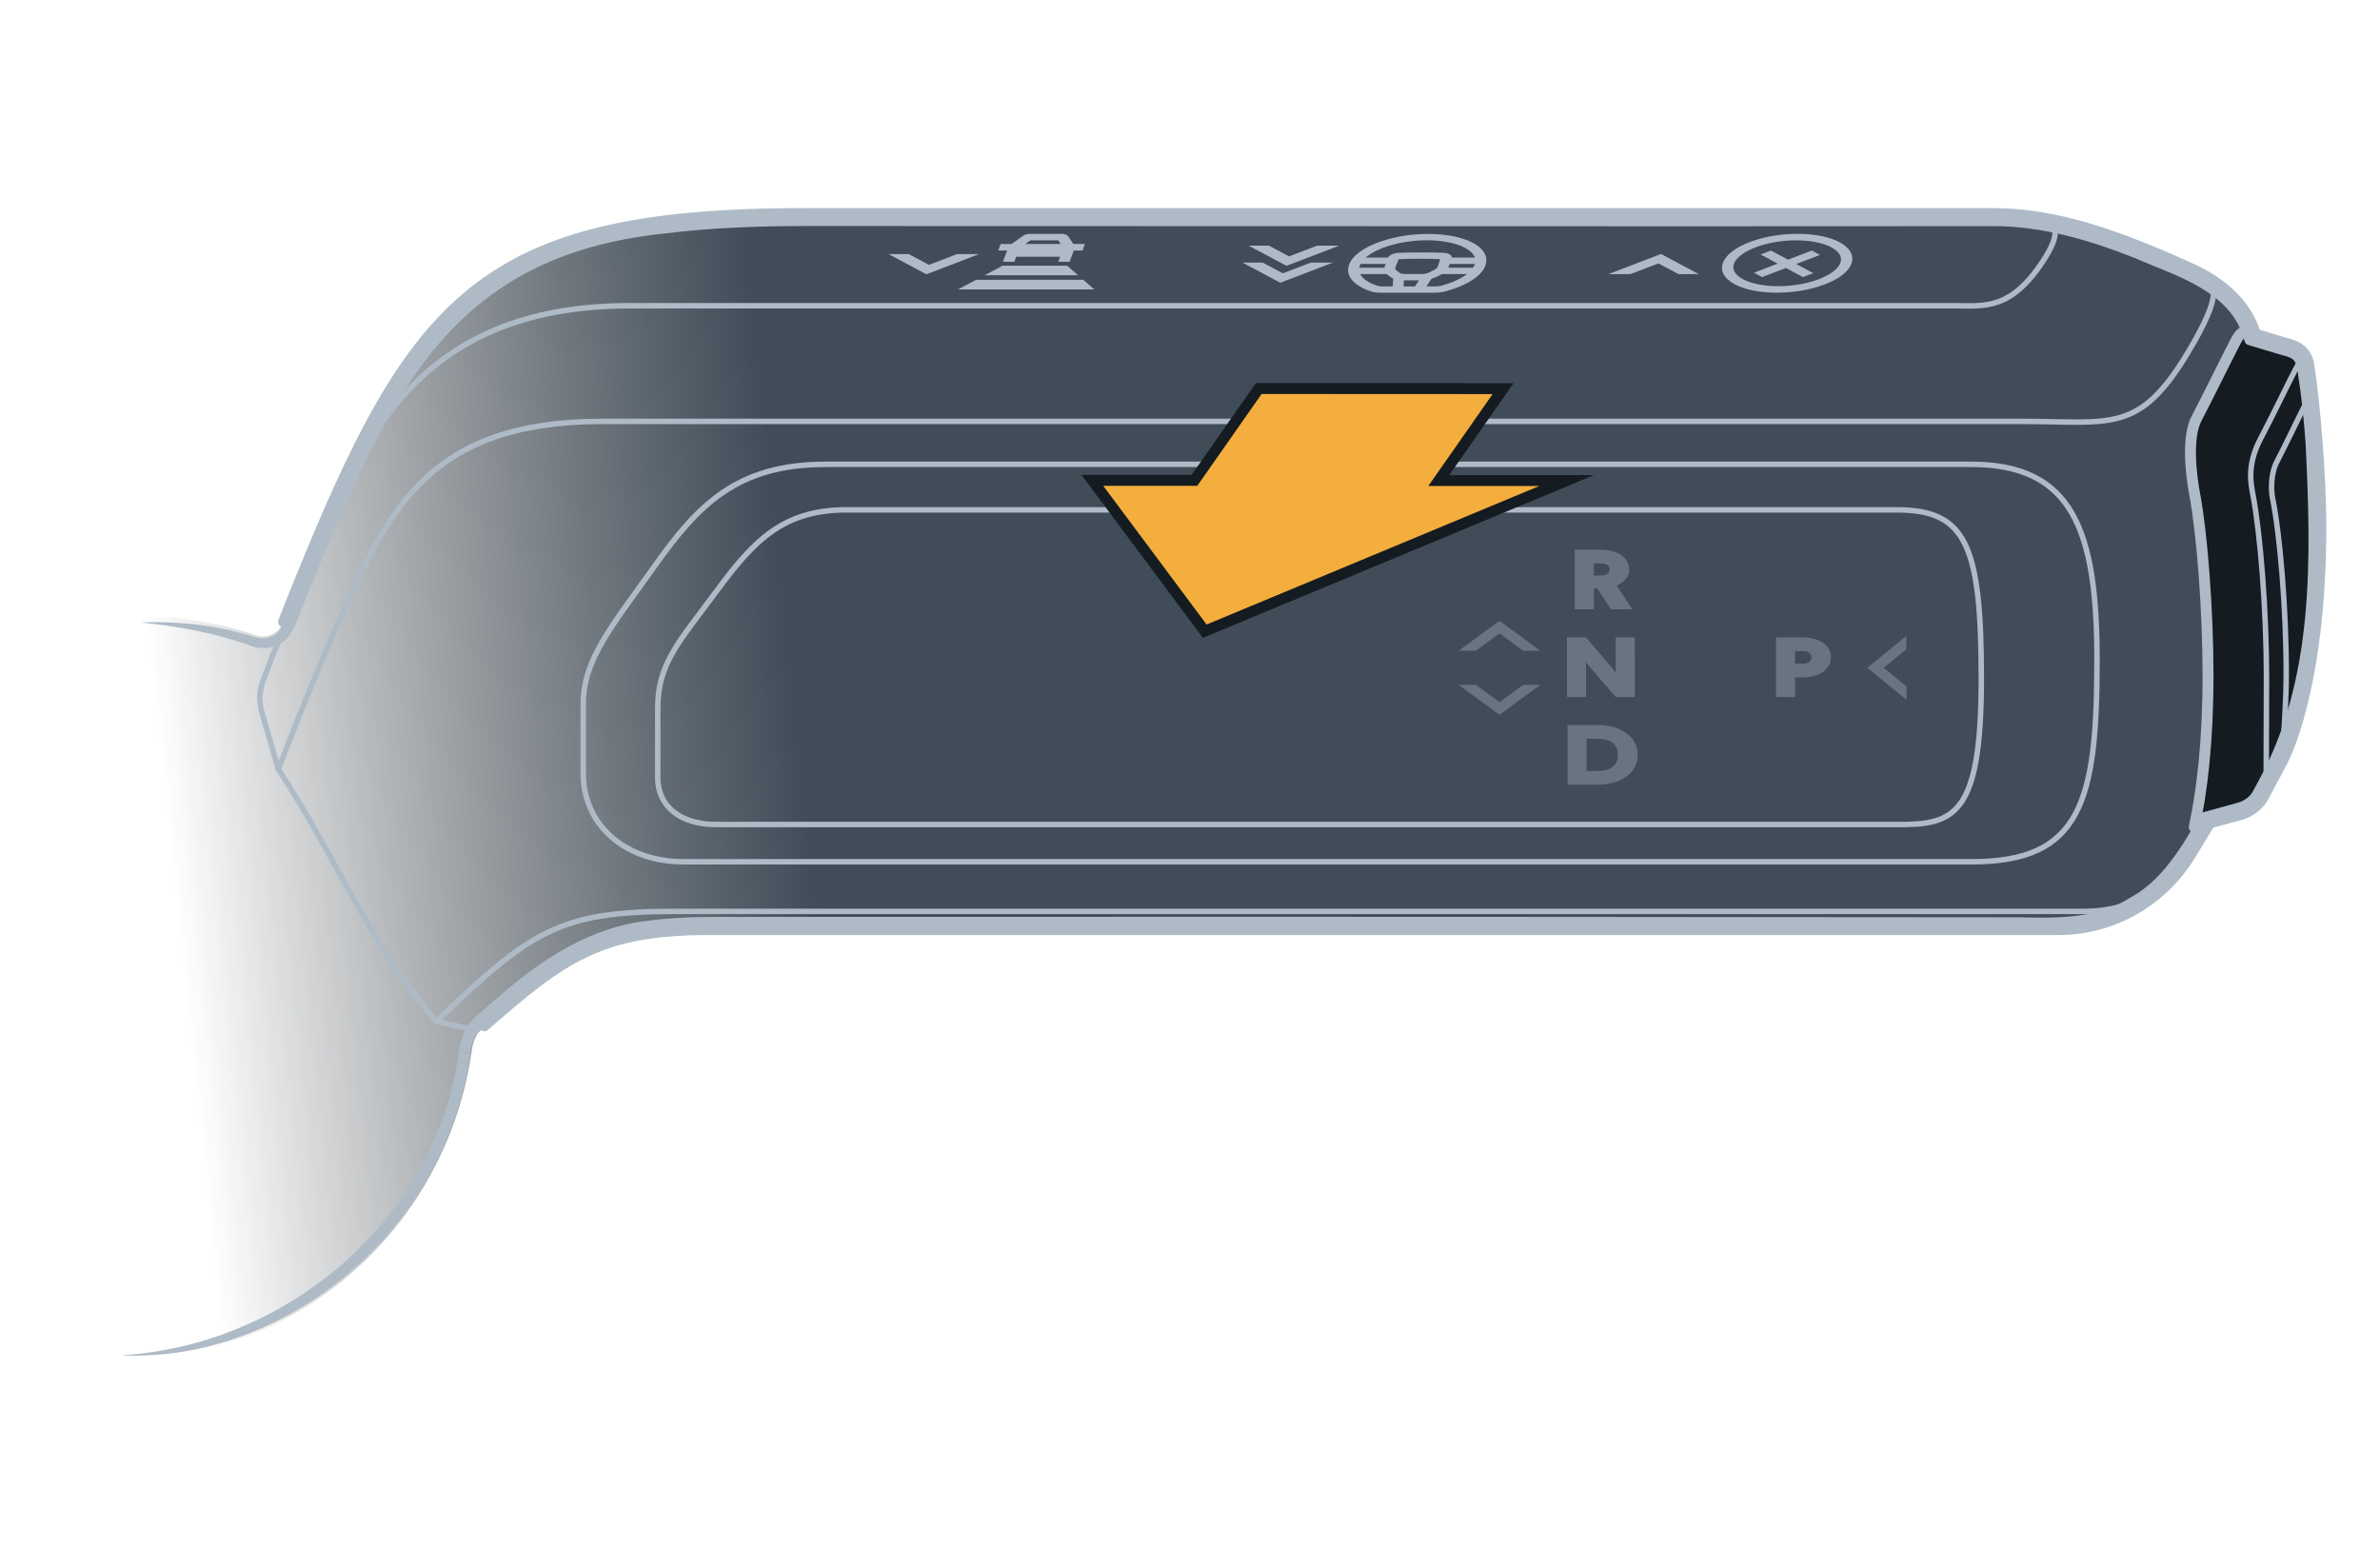 <?xml version="1.0" encoding="UTF-8"?><svg xmlns="http://www.w3.org/2000/svg" width="218" height="142" xmlns:xlink="http://www.w3.org/1999/xlink" viewBox="0 0 218 142"><defs><linearGradient id="uuid-554e86bc-2f18-4395-a206-5f913db31930" x1="15.215" y1="74.711" x2="73.496" y2="68.64" gradientUnits="userSpaceOnUse"><stop offset="0" stop-color="#141b21" stop-opacity="0"/><stop offset=".998" stop-color="#404d59"/></linearGradient></defs><g id="uuid-f8013171-c7d7-4a13-a136-c647a74fca9f"><path d="M11.029,124.758c4.614-.081,9.285-1.132,13.719-3.256,5.23-2.505,9.841-6.401,13.233-11.497,2.649-3.975,4.362-8.42,5.108-13.013l.174-1.065c.125-.769.512-1.47,1.099-1.982,7.124-6.234,10.584-8.807,20.536-8.807h123.664c4.957,0,9.508-2.634,12.081-6.87l1.755-2.888c1.208-.325,1.992-.549,2.854-.781.902-.246,1.667-.841,2.122-1.656l1.61-3.093s3.6-6.291,3.6-21.71c0-5.423-.447-10.944-1.027-14.347-.023-.159-.053-.315-.08-.47-.14-.807-.728-1.467-1.516-1.701-1.069-.322-2.55-.762-3.373-1.012-.845-2.899-3.252-4.814-6.022-6.063-6.429-2.901-12.016-4.987-18.034-4.987h-108.851c-30.713,0-36.228,8.364-47.714,37.392-.197.493-.538.91-1.016,1.144-.477.231-1.023.265-1.527.091-3.185-1.104-6.844-1.703-10.578-1.803l-1.819,68.374Z" style="fill:url(#uuid-554e86bc-2f18-4395-a206-5f913db31930);"/><path d="M53.425,64.471v6.383c0,4.758,3.899,8.074,9.166,8.074h118.04c9.998,0,11.447-5.518,11.447-18.49,0-11.899-2.25-17.911-11.518-17.911h-104.934c-8.119,0-11.691,3.723-15.625,9.266-3.934,5.544-6.576,8.564-6.576,12.677Z" style="fill:none; stroke:#aebbc7; stroke-linecap:round; stroke-linejoin:round; stroke-width:.5px;"/><path d="M77.567,46.697h96.186c6.325,0,7.729,3.211,7.729,15.49,0,12.64-2.541,13.35-7.729,13.331h-108.13c-3.419,0-5.377-1.764-5.377-4.285,0-2.52,0-2.271,0-6.383,0-4.112,1.99-6.108,5.439-10.782,3.449-4.674,6.134-7.372,11.882-7.372Z" style="fill:none; stroke:#aebbc7; stroke-linecap:round; stroke-linejoin:round; stroke-width:.5px;"/><path d="M200.789,78.05c-2.041,3.437-5.795,5.421-9.798,5.421H61.858c-10.648,0-13.231,1.788-21.888,10.074" style="fill:none; stroke:#aebbc7; stroke-linecap:round; stroke-linejoin:round; stroke-width:.5px;"/><path d="M25.97,56.949c11.487-29.028,17.004-37.39,47.715-37.39,18.682,0,88.076,0,108.85,0,5.904,0,11.579,2.075,18.037,4.987,2.871,1.295,5.337,3.33,6.11,6.383.929,3.67,2.53,9.239,2.53,17.21,0,15.421-4.238,23.001-4.238,23.001l-4.327,7.128c-2.571,4.236-7.124,6.871-12.079,6.871-27.338,0-115.795,0-123.668,0-9.95,0-13.408,2.57-20.534,8.806" style="fill:none; stroke:#aebbc7; stroke-linecap:round; stroke-linejoin:round;"/><path d="M25.496,70.464c2.596-6.768,4.997-12.422,5.893-14.385,4.281-9.381,7.978-17.483,23.729-17.483h130.147c8.067,0,10.659,1.158,15.132-6.294,3.238-5.395,2.551-6.344,1.41-6.928" style="fill:none; stroke:#aebbc7; stroke-linecap:round; stroke-linejoin:round; stroke-width:.5px;"/><path d="M205.215,74.61c.925-.252,1.705-.875,2.155-1.721l1.618-3.041s3.598-6.289,3.598-21.71c0-3.975-.493-10.777-1.115-14.775-.129-.827-.722-1.508-1.524-1.748-1.53-.458-3.886-1.164-3.918-1.173-.528-.158-.779-.073-1.255.821-.476.894-2.848,5.696-3.571,7.054-.917,1.724-.519,5.146-.164,7.029.665,3.535,1.209,10.534,1.209,16.532,0,6.157-.574,10.677-1.263,13.885l4.231-1.154Z" style="fill:#141b21; stroke:#aebbc7; stroke-linecap:round; stroke-linejoin:round;"/><path d="M211.56,33.794c-.309-1.374-.71-1.079-1.212-.136-.612,1.15-2.359,4.777-3.279,6.506-1.284,2.413-.895,4.171-.702,5.184.676,3.549,1.234,10.59,1.234,16.662,0,12.852-.195,10.349.613,8.903" style="fill:none; stroke:#aebbc7; stroke-linecap:round; stroke-linejoin:round; stroke-width:.5px;"/><path d="M11.018,124.133c14.913-.833,28.512-12.028,30.884-26.97,0,0,.12-.707.12-.707,0,0,.029-.178.029-.178-.231.043,1.935.257,1.02.154l.002-.011s.004-.022.004-.022l.007-.045.015-.089s.059-.357.059-.357c0,0-1.018-.166-1.018-.166.156-.972.642-1.891,1.367-2.562,0,0,1.994-1.729,1.994-1.729,3.948-3.515,8.626-6.595,14.017-7.141,3.539-.474,7.047-.295,10.522-.334,25.751-.015,68.36-.012,94.18.021,0,0,20.929.016,20.929.016,3.348.077,6.947.119,9.893-1.749,3.061-1.624,4.837-4.783,6.538-7.675.067-.11.172-.184.287-.216l3.085-.846c.434-.117.834-.348,1.128-.665.155-.169.25-.314.371-.554l.379-.711c5.193-9.35,4.861-20.571,4.356-30.962-.154-2.116-.358-4.227-.69-6.314-.154-1.269-.277-1.522-1.494-1.804-.023-.007-3.066-.92-3.087-.926-.166-.05-.283-.184-.321-.34-1.124-4.536-6.185-5.941-10.009-7.597-4.157-1.66-8.508-2.941-12.953-2.942l-27.121.012c-18.008,0-63.968-.01-81.369-.022-4.507-.002-9.015.136-13.466.708-19.253,2.055-24.842,14.574-31.555,30.692,0,0-1.273,3.138-1.273,3.138-.43.967-.77,2.358-1.541,3.194-.898.997-2.419,1.166-3.603.616-3.181-1.121-6.501-1.704-9.869-2.043,3.399-.144,6.865.238,10.135,1.236.455.162.97.298,1.452.195,1.674-.245,1.914-2.247,2.527-3.559,1.291-3.046,2.548-6.416,3.94-9.398,6.295-14.367,13.183-23.211,29.655-25.086,4.52-.586,9.069-.727,13.599-.731,17.204-.017,63.575-.019,81.369-.022,0,0,27.125.016,27.125.016,4.638.007,9.127,1.345,13.334,3.031,4.119,1.722,9.413,3.391,10.608,8.275,0,0-.344-.347-.344-.347l3.061.922c.56.154,1.274.348,1.651.874.485.476.41,1.189.556,1.753.939,6.368,1.126,12.818.825,19.242-.354,6.936-1.586,14.238-5.532,20.118-.693.981-3.596,1.417-4.672,1.783,0,0,.287-.216.287-.216-1.789,3.017-3.659,6.308-6.875,8.017-2.315,1.384-5.098,1.999-7.77,1.897,0,0-2.616.002-2.616.002,0,0-20.929.016-20.929.016-25.873.015-68.384.052-94.18.021-3.493.033-6.989-.143-10.379.312-5.218.519-9.645,3.485-13.488,6.884,0,0-1.962,1.696-1.962,1.696-.556.514-.931,1.219-1.053,1.97l-1.019-.166s-.058.357-.058.357c0,0-.015.089-.015.089,0,0-.007.045-.007.045,0,0-.004.022-.004.022,0,0-.002.011-.002.011-.916-.095,1.248.126,1.016.177l-.029.179c-2.115,15.4-16.284,28.231-32.021,27.511h0Z" style="fill:#aebbc7;"/><path d="M47.997,90.677l-4.341,3.702-3.686-.834c-6.25-7.221-9.217-15.181-14.473-23.081l-1.514-5.247c-.272-.942-.233-1.938.11-2.857,1.243-3.336,2.329-5.967,4.687-11.503,4.273-10.03,9.241-22.855,28.9-22.855,16.076,0,93.648,0,121.388,0,2.657,0,5.162.488,8.213-4.321,1.306-2.058,1.448-3.417-.631-3.644" style="fill:none; stroke:#aebbc7; stroke-linecap:round; stroke-linejoin:round; stroke-width:.5px;"/><path d="M212.01,36.968c-.089-.738-.358-.848-.83.038-.344.647-2.042,4.182-2.624,5.275s-.536,2.663-.404,3.309c.675,3.287,1.259,10.118,1.259,16.042,0,4.807-.623,7.865.144,6.492" style="fill:none; stroke:#aebbc7; stroke-linecap:round; stroke-linejoin:round; stroke-width:.5px;"/><path d="M147.549,55.81l-1.249-1.92h-.312l.002,1.92h-1.746l-.003-5.464h2.37c1.604,0,2.614.733,2.615,1.808.024.287-.069.572-.27.831-.202.258-.504.48-.878.644l1.454,2.178-1.981.002h0ZM145.986,52.712h.624c.515,0,.827-.172.827-.554,0-.391-.312-.554-.827-.554h-.624v1.108Z" style="fill:#687581;"/><path d="M148.002,63.84l-2.452-2.834-.273-.383.003,3.216h-1.745l-.004-5.464h1.74l2.444,2.864.283.391-.002-3.255h1.746l.004,5.464h-1.742Z" style="fill:#687581;"/><path d="M150.008,69.137c0,1.6-1.431,2.732-3.7,2.732h-2.724l-.004-5.465h2.724c2.27,0,3.703,1.133,3.704,2.733h0ZM145.33,70.612h.979c1.241,0,1.886-.523,1.885-1.475,0-.952-.647-1.475-1.887-1.475h-.979v2.95Z" style="fill:#687581;"/><path d="M167.708,60.209c0,1.046-1.007,1.834-2.611,1.834h-.676l.002,1.796h-1.746l-.003-5.464h2.417c1.607,0,2.618.758,2.618,1.834h0ZM164.42,60.787h.676c.514,0,.827-.195.827-.577,0-.391-.313-.577-.829-.577h-.676v1.155h.001Z" style="fill:#687581;"/><path d="M174.633,62.873v1.227l-3.588-2.937,3.576-2.932v1.222l-2.079,1.711,2.09,1.71h.001Z" style="fill:#687581;"/><path d="M135.174,59.604h-1.575l3.75-2.742,3.744,2.742h-1.567l-2.177-1.589-2.175,1.589Z" style="fill:#687581;"/><path d="M139.527,62.723h1.567l-3.742,2.742-3.752-2.742h1.575l2.177,1.589,2.175-1.589Z" style="fill:#687581;"/><polygon points="97.744 24.332 91.84 24.332 90.183 25.214 98.754 25.214 97.744 24.332" style="fill:#aebbc7;"/><polygon points="99.227 25.628 89.405 25.628 87.748 26.509 100.237 26.509 99.227 25.628" style="fill:#aebbc7;"/><path d="M92.428,22.818l-.146.398-.063.173-.17.463h.774l.17-.463h4.291l-.17.463h.774l.17-.463.063-.173.146-.398h.804l.127-.345h-.945l-.51-.749c-.033-.06-.115-.11-.23-.142-.104-.029-.231-.043-.37-.037h-2.819l-.154.013c-.092.016-.18.04-.254.07-.075.03-.138.067-.161.089l-1.062.756h-.945l-.127.345h.805ZM94.335,21.889h2.668l.397.584h-3.862l.796-.584Z" style="fill:#aebbc7; stroke:#aebbc7; stroke-miterlimit:10; stroke-width:.25px;"/><path d="M164.642,21.543c-3.179,0-6.189,1.153-6.709,2.569s1.643,2.57,4.822,2.57,6.189-1.153,6.709-2.57-1.643-2.569-4.822-2.569ZM162.882,26.337c-2.752,0-4.625-.998-4.175-2.225s3.056-2.224,5.808-2.224,4.625.998,4.175,2.224-3.056,2.225-5.808,2.225Z" style="fill:#aebbc7; stroke:#aebbc7; stroke-miterlimit:10; stroke-width:.25px;"/><polygon points="165.947 23.084 163.769 23.918 162.204 23.084 161.567 23.328 163.132 24.162 160.955 24.996 161.412 25.24 163.59 24.406 165.156 25.24 165.793 24.996 164.227 24.162 166.405 23.328 165.947 23.084" style="fill:#aebbc7; stroke:#aebbc7; stroke-miterlimit:10; stroke-width:.25px;"/><polygon points="83.212 23.399 81.891 23.398 84.866 24.983 89.006 23.398 87.686 23.398 85.083 24.395 83.212 23.399" style="fill:#aebbc7; stroke:#aebbc7; stroke-miterlimit:10; stroke-width:.25px;"/><polygon points="116.194 22.624 114.873 22.624 117.848 24.209 121.988 22.624 120.668 22.624 118.065 23.621 116.194 22.624" style="fill:#aebbc7; stroke:#aebbc7; stroke-miterlimit:10; stroke-width:.25px;"/><polygon points="115.625 24.173 114.304 24.173 117.279 25.758 121.419 24.173 120.099 24.173 117.496 25.17 115.625 24.173" style="fill:#aebbc7; stroke:#aebbc7; stroke-miterlimit:10; stroke-width:.25px;"/><polygon points="153.788 24.983 155.108 24.983 152.134 23.398 147.993 24.983 149.313 24.983 151.917 23.986 153.788 24.983" style="fill:#aebbc7; stroke:#aebbc7; stroke-miterlimit:10; stroke-width:.25px;"/><g id="uuid-aac9bce0-7665-41d7-a7fa-691c37b1cd5f"><path d="M134.993,24.646h-2.555c.047-.061.085-.123.108-.186l.152-.414h2.552c-.029.2-.117.401-.257.6M134.572,25.107c-.573.483-1.475.904-2.543,1.186-.147.039-.308.059-.466.059h-1.144l.634-.932c.13-.037.253-.079.358-.129l.404-.19c.084-.039.158-.082.23-.125h2.656c-.045.043-.079.088-.129.131M130.249,25.221h-1.561c-.115,0-.227-.012-.323-.035s-.176-.057-.232-.098l-.269-.194c-.17-.123-.232-.278-.173-.434l.319-.802c.008-.02.048-.037.094-.04.564-.03,1.153-.045,1.971-.045s1.395.016,1.937.045c.044.002.071.019.065.04l-.27.802c-.057.157-.232.311-.492.434l-.412.194c-.086.041-.191.075-.304.098s-.233.035-.349.035M129.696,26.315c-.018.023-.036.037-.1.037h-1.087c-.063,0-.072-.013-.073-.037l.041-.769c.029,0,.057.005.087.005h1.564c.03,0,.06-.004.09-.005l-.523.769M126.544,26.352c-.158,0-.304-.021-.422-.059-.861-.282-1.454-.703-1.673-1.186-.019-.043-.02-.088-.033-.131h2.656c.04.043.083.085.138.125l.264.19c.068.05.161.092.263.129l-.05.932h-1.144M124.551,24.046h2.552l-.152.414c-.023.063-.031.125-.028.186h-2.555c.005-.199.066-.4.183-.6M124.903,23.596c.51-.492,1.362-.932,2.399-1.239,1.037-.307,2.243-.476,3.394-.476,1.151,0,2.232.17,3.044.476.812.307,1.34.747,1.489,1.239.012.039.006.08.013.12h-2.422l.021-.057c.038-.094-.004-.185-.119-.256-.115-.07-.293-.114-.507-.123-.502-.018-1.134-.036-2.019-.036s-1.53.018-2.045.036c-.221.009-.431.053-.598.123-.168.071-.276.161-.307.256l-.021.057h-2.422c.036-.04.06-.081.101-.12M135.973,23.502c-.169-.56-.771-1.061-1.694-1.41-.924-.349-2.153-.542-3.463-.542-1.31,0-2.681.193-3.861.542-1.179.349-2.149.85-2.729,1.41s-.763,1.17-.515,1.719c.248.549.923,1.027,1.902,1.348.225.074.506.114.81.114h5.019c.304,0,.613-.039.893-.114,1.214-.32,2.24-.799,2.891-1.348.651-.549.916-1.159.747-1.719Z" style="fill:#aebbc7; stroke:#aebbc7; stroke-miterlimit:10; stroke-width:.25px;"/></g></g><g id="uuid-dee6e568-7508-4707-a550-78fa04180d7f"><polygon points="115.299 35.583 109.408 43.996 100.056 43.996 110.353 57.81 143.502 44.011 131.789 44.011 137.679 35.594 115.299 35.583" style="fill:#f4ae3d; stroke:#141b21; stroke-miterlimit:10;"/></g></svg>